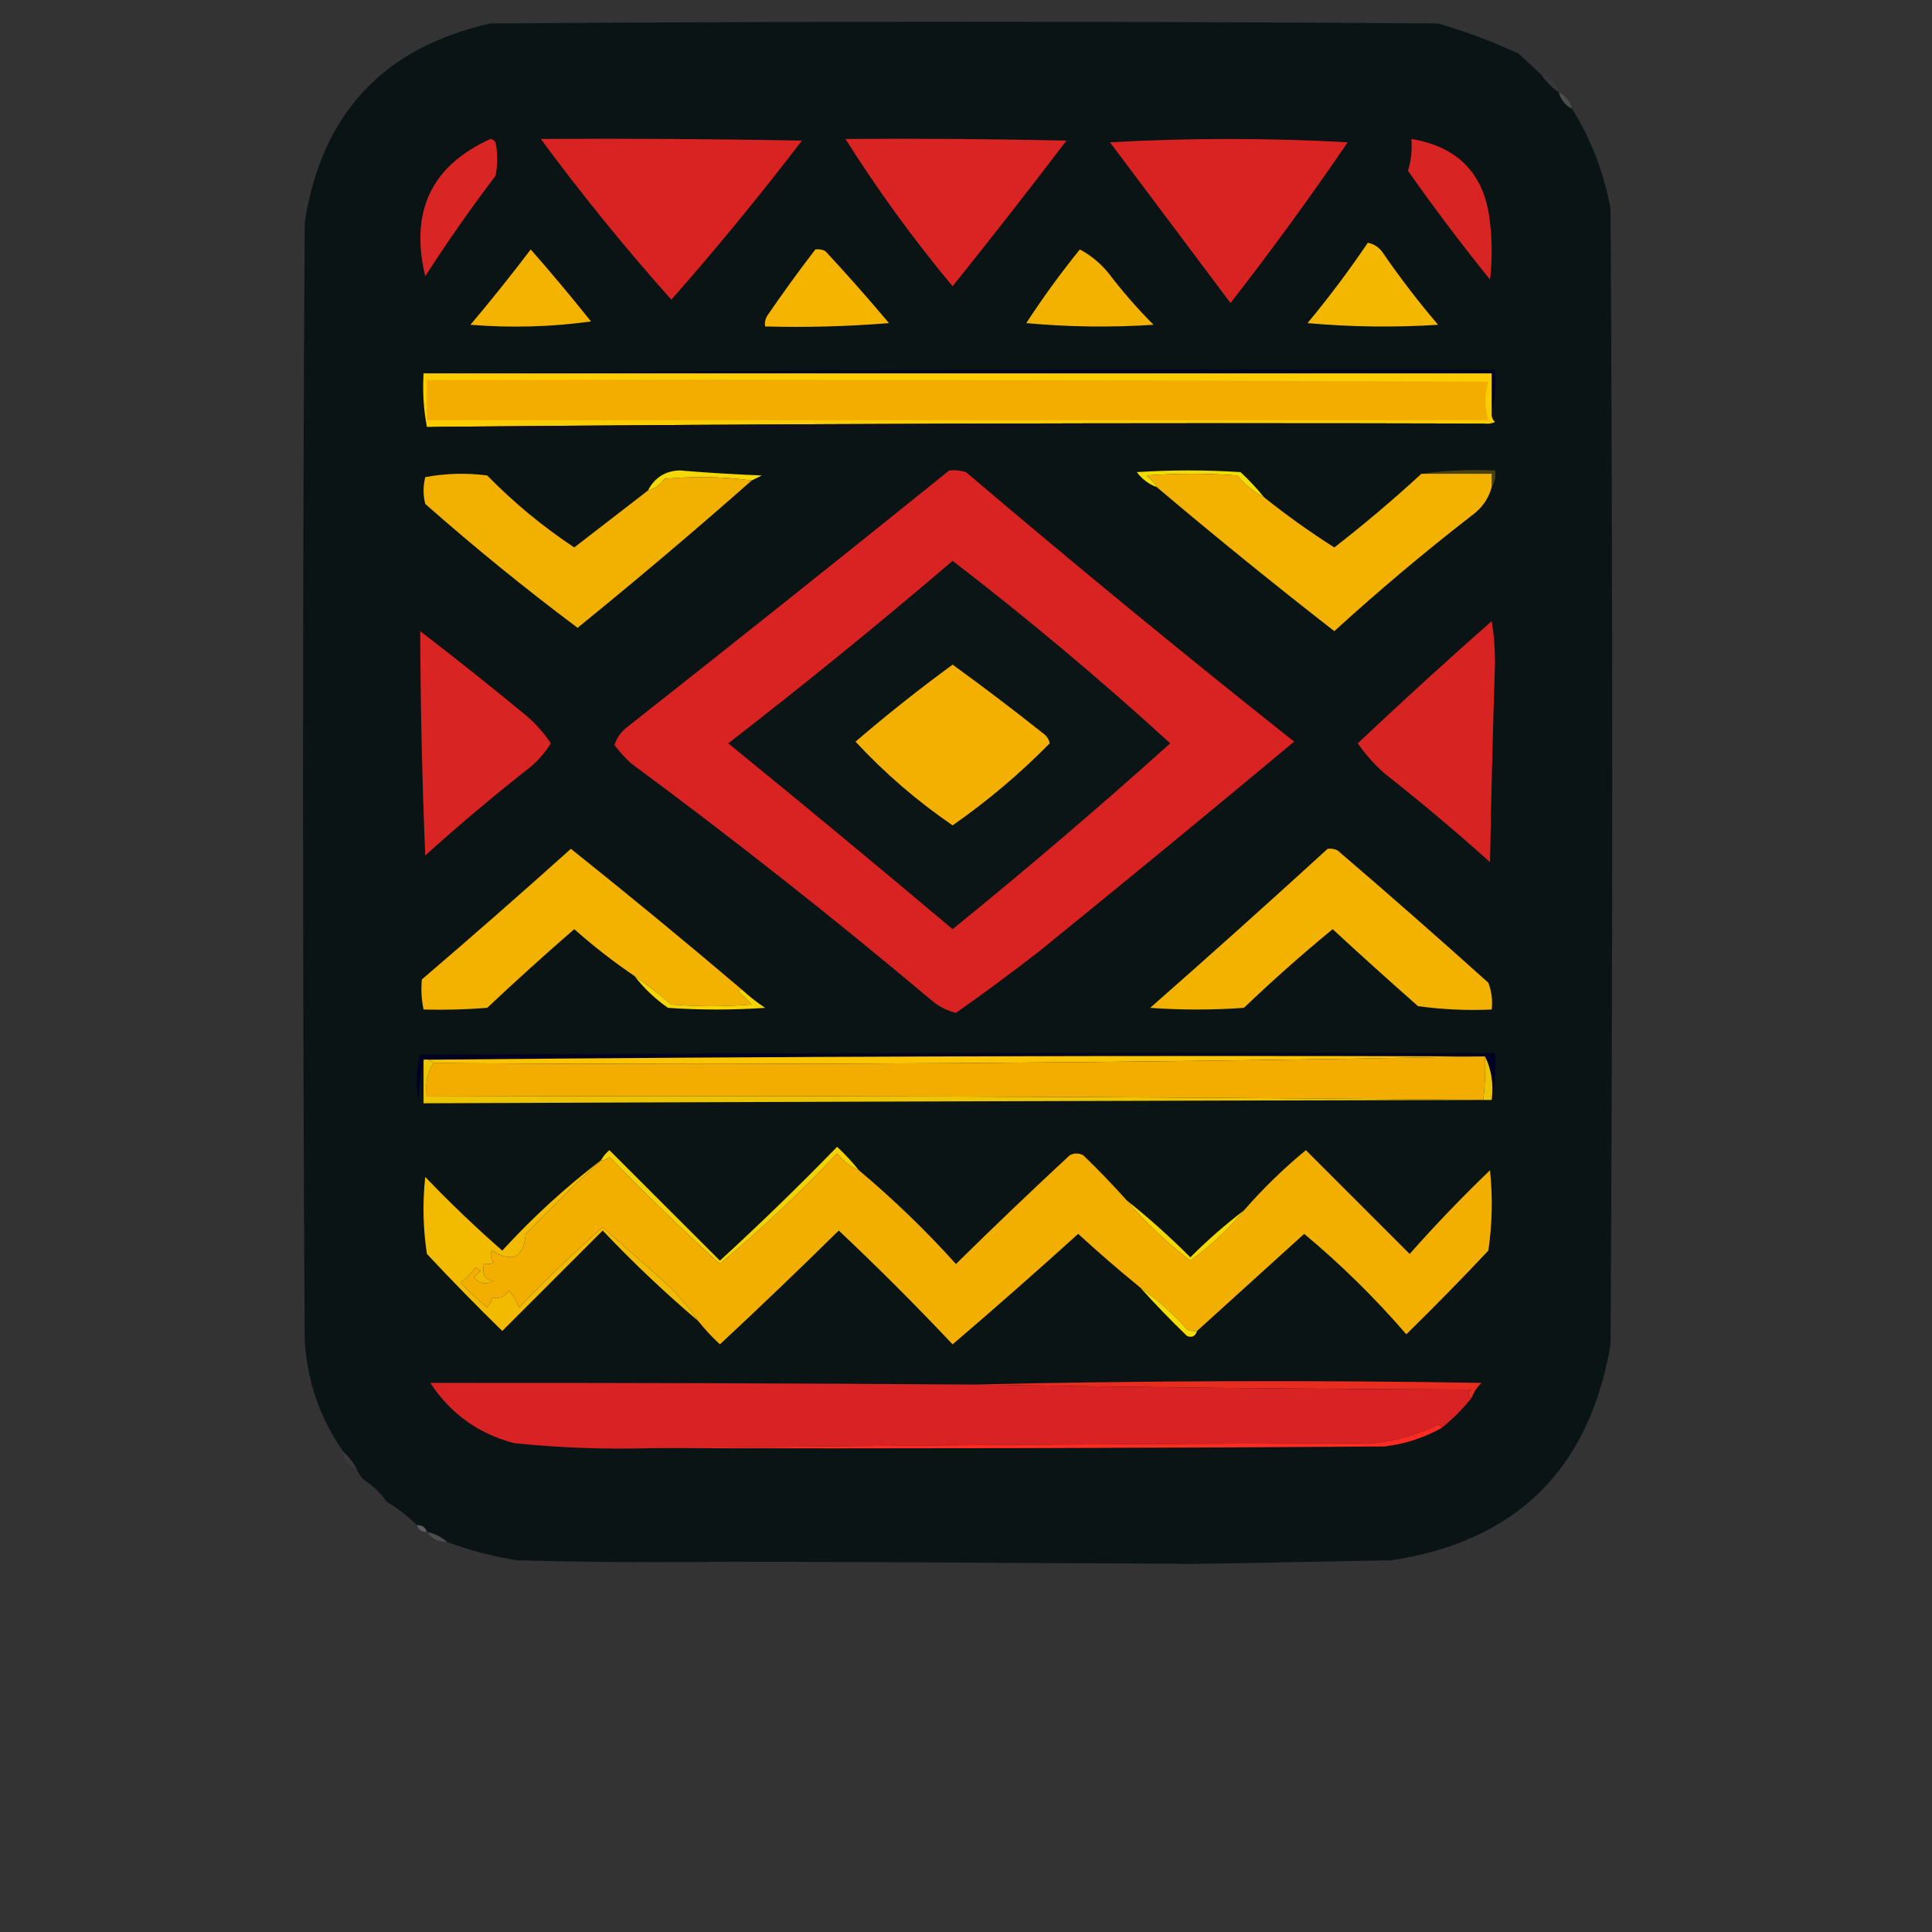 <?xml version="1.0" encoding="utf-8"?>
<svg xmlns="http://www.w3.org/2000/svg" version="1.1" width="577px" height="577px" style="shape-rendering:geometricPrecision; text-rendering:geometricPrecision; image-rendering:optimizeQuality; fill-rule:evenodd; clip-rule:evenodd">
  <rect width="100%" height="100%" fill="#333333" stroke="none"/>
  <g>
    <path style="opacity:1" fill="#0a1414" d="M 460.5 22.5 C 461.833 24.5 463.5 26.167 465.5 27.5 C 466.08 29.749 467.413 31.415 469.5 32.5 C 475.247 41.678 479.08 51.678 481 62.5 C 481.667 175.5 481.667 288.5 481 401.5 C 474.666 438.835 452.833 460.335 415.5 466 C 394.167 466.333 351.569 467.353 351.5 467 C 351.76 467.095 211.186 466.128 210.5 466.5 C 191.83 466.667 173.164 466.5 154.5 466 C 147.286 464.871 140.286 463.038 133.5 460.5 C 131.819 458.992 129.819 457.992 127.5 457.5 C 127.027 456.094 126.027 455.427 124.5 455.5 C 121.792 452.791 118.792 450.458 115.5 448.5 C 113.833 446.167 111.833 444.167 109.5 442.5 C 108.026 441.564 107.026 440.23 106.5 438.5 C 105.396 436.611 104.063 434.945 102.5 433.5 C 95.622 423.705 91.789 412.705 91 400.5 C 90.333 289.167 90.333 177.833 91 66.5 C 95.988 34.002 114.488 14.169 146.5 7 C 240.833 6.333 335.167 6.333 429.5 7 C 437.727 9.39 445.727 12.39 453.5 16 C 455.907 18.183 458.24 20.35 460.5 22.5 Z"/>
  </g>
  <g>
    <path style="opacity:0.027" fill="#fbfcfb" d="M 460.5,22.5 C 463.167,23.167 464.833,24.833 465.5,27.5C 463.5,26.167 461.833,24.5 460.5,22.5 Z"/>
  </g>
  <g>
    <path style="opacity:0.145" fill="#dadcda" d="M 465.5,27.5 C 467.587,28.585 468.92,30.251 469.5,32.5C 467.413,31.415 466.08,29.749 465.5,27.5 Z"/>
  </g>
  <g>
    <path style="opacity:1" fill="#da2323" d="M 252.5,41.5 C 274.503,41.333 296.503,41.5 318.5,42C 307.327,56.667 295.993,71.168 284.5,85.5C 272.848,71.521 262.181,56.854 252.5,41.5 Z"/>
  </g>
  <g>
    <path style="opacity:1" fill="#d92323" d="M 331.5,42.5 C 355.003,41.171 378.67,41.171 402.5,42.5C 391.31,58.892 379.644,74.892 367.5,90.5C 355.491,74.47 343.491,58.47 331.5,42.5 Z"/>
  </g>
  <g>
    <path style="opacity:1" fill="#d92323" d="M 161.5,41.5 C 187.502,41.333 213.502,41.5 239.5,42C 227.037,58.294 214.037,74.128 200.5,89.5C 186.726,74.066 173.726,58.066 161.5,41.5 Z"/>
  </g>
  <g>
    <path style="opacity:1" fill="#d82423" d="M 421.5,41.5 C 435.693,43.859 443.526,52.193 445,66.5C 445.667,72.167 445.667,77.833 445,83.5C 436.469,72.936 428.302,62.102 420.5,51C 421.451,47.943 421.784,44.777 421.5,41.5 Z"/>
  </g>
  <g>
    <path style="opacity:1" fill="#d92523" d="M 146.5,41.5 C 147.117,41.611 147.617,41.944 148,42.5C 148.667,45.833 148.667,49.167 148,52.5C 140.611,62.224 133.611,72.224 127,82.5C 122.345,63.152 128.845,49.485 146.5,41.5 Z"/>
  </g>
  <g>
    <path style="opacity:1" fill="#f4b700" d="M 408.5,72.5 C 410.371,72.859 411.871,73.859 413,75.5C 418.117,82.952 423.617,90.118 429.5,97C 416.487,97.833 403.487,97.666 390.5,96.5C 396.933,88.746 402.933,80.746 408.5,72.5 Z"/>
  </g>
  <g>
    <path style="opacity:1" fill="#f3b300" d="M 158.5,74.5 C 164.636,81.476 170.636,88.643 176.5,96C 164.656,97.643 152.656,97.976 140.5,97C 146.714,89.625 152.714,82.125 158.5,74.5 Z"/>
  </g>
  <g>
    <path style="opacity:1" fill="#f4b200" d="M 322.5,74.5 C 325.731,76.22 328.564,78.553 331,81.5C 335.146,86.947 339.646,92.114 344.5,97C 331.82,97.833 319.154,97.666 306.5,96.5C 311.471,88.868 316.805,81.535 322.5,74.5 Z"/>
  </g>
  <g>
    <path style="opacity:1" fill="#f4b400" d="M 243.5,74.5 C 244.552,74.35 245.552,74.517 246.5,75C 253.019,82.018 259.353,89.185 265.5,96.5C 253.185,97.499 240.851,97.832 228.5,97.5C 228.351,96.448 228.517,95.448 229,94.5C 233.665,87.675 238.498,81.008 243.5,74.5 Z"/>
  </g>
  <g>
    <path style="opacity:1" fill="#000121" d="M 445.5,123.5 C 445.5,119.5 445.5,115.5 445.5,111.5C 339.167,111.5 232.833,111.5 126.5,111.5C 232.43,110.5 339.096,110.167 446.5,110.5C 446.818,115.032 446.485,119.366 445.5,123.5 Z"/>
  </g>
  <g>
    <path style="opacity:1" fill="#fbcd00" d="M 126.5,111.5 C 232.833,111.5 339.167,111.5 445.5,111.5C 445.5,115.5 445.5,119.5 445.5,123.5C 445.414,124.496 445.748,125.329 446.5,126C 445.552,126.483 444.552,126.649 443.5,126.5C 338.161,126.212 232.828,126.545 127.5,127.5C 126.512,122.36 126.179,117.026 126.5,111.5 Z"/>
  </g>
  <g>
    <path style="opacity:1" fill="#f3ad00" d="M 127.5,113.5 C 233.167,113.333 338.834,113.5 444.5,114C 443.363,117.784 443.363,121.618 444.5,125.5C 338.833,125.5 233.167,125.5 127.5,125.5C 127.5,121.5 127.5,117.5 127.5,113.5 Z"/>
  </g>
  <g>
    <path style="opacity:1" fill="#0f101b" d="M 443.5,126.5 C 355.667,127.33 267.667,127.997 179.5,128.5C 161.997,128.5 144.663,128.167 127.5,127.5C 232.828,126.545 338.161,126.212 443.5,126.5 Z"/>
  </g>
  <g>
    <path style="opacity:1" fill="#f2dd03" d="M 377.5,148.5 C 374.437,146.949 371.771,144.782 369.5,142C 360.5,141.333 351.5,141.333 342.5,142C 343.71,143.039 344.71,144.206 345.5,145.5C 343.114,144.627 341.114,143.127 339.5,141C 349.833,140.333 360.167,140.333 370.5,141C 373.039,143.37 375.372,145.87 377.5,148.5 Z"/>
  </g>
  <g>
    <path style="opacity:1" fill="#494111" d="M 424.5,141.5 C 431.648,140.508 438.981,140.175 446.5,140.5C 446.784,142.415 446.451,144.081 445.5,145.5C 445.5,144.167 445.5,142.833 445.5,141.5C 438.5,141.5 431.5,141.5 424.5,141.5 Z"/>
  </g>
  <g>
    <path style="opacity:1" fill="#f6d903" d="M 224.5,143.5 C 216.01,142.343 207.343,142.176 198.5,143C 197.211,144.802 195.544,145.969 193.5,146.5C 195.533,142.622 198.7,140.622 203,140.5C 211.154,141.183 219.32,141.683 227.5,142C 226.473,142.513 225.473,143.013 224.5,143.5 Z"/>
  </g>
  <g>
    <path style="opacity:1" fill="#d92323" d="M 283.5,140.5 C 285.199,140.34 286.866,140.506 288.5,141C 320.755,168.43 353.422,195.263 386.5,221.5C 361.337,242.492 336.004,263.326 310.5,284C 302.282,290.393 293.949,296.56 285.5,302.5C 282.893,301.863 280.56,300.696 278.5,299C 249.227,274.369 219.227,250.703 188.5,228C 186.649,226.316 184.982,224.483 183.5,222.5C 184.253,220.247 185.586,218.413 187.5,217C 219.687,191.636 251.687,166.136 283.5,140.5 Z"/>
  </g>
  <g>
    <path style="opacity:1" fill="#f2b000" d="M 193.5,146.5 C 195.544,145.969 197.211,144.802 198.5,143C 207.343,142.176 216.01,142.343 224.5,143.5C 207.504,158.49 190.171,173.156 172.5,187.5C 156.796,175.744 141.629,163.411 127,150.5C 126.333,147.833 126.333,145.167 127,142.5C 133.084,141.358 139.251,141.191 145.5,142C 153.413,150.08 162.08,157.247 171.5,163.5C 178.871,157.785 186.204,152.119 193.5,146.5 Z"/>
  </g>
  <g>
    <path style="opacity:1" fill="#f3b100" d="M 377.5,148.5 C 384.21,153.872 391.21,158.872 398.5,163.5C 407.453,156.55 416.12,149.217 424.5,141.5C 431.5,141.5 438.5,141.5 445.5,141.5C 445.5,142.833 445.5,144.167 445.5,145.5C 444.564,148.959 442.564,151.793 439.5,154C 425.394,164.936 411.727,176.436 398.5,188.5C 380.5,174.492 362.833,160.159 345.5,145.5C 344.71,144.206 343.71,143.039 342.5,142C 351.5,141.333 360.5,141.333 369.5,142C 371.771,144.782 374.437,146.949 377.5,148.5 Z"/>
  </g>
  <g>
    <path style="opacity:1" fill="#0b1515" d="M 284.5,167.5 C 306.879,184.703 328.546,202.87 349.5,222C 328.275,241.062 306.608,259.562 284.5,277.5C 262.312,258.811 239.979,240.311 217.5,222C 240.312,204.348 262.645,186.181 284.5,167.5 Z"/>
  </g>
  <g>
    <path style="opacity:1" fill="#d82323" d="M 445.5,185.5 C 446.166,189.486 446.499,193.653 446.5,198C 445.844,217.829 445.344,237.662 445,257.5C 434.778,248.31 424.278,239.477 413.5,231C 410.449,228.286 407.782,225.286 405.5,222C 418.616,209.606 431.949,197.44 445.5,185.5 Z"/>
  </g>
  <g>
    <path style="opacity:1" fill="#d82423" d="M 125.5,188.5 C 136.292,196.786 146.959,205.286 157.5,214C 160.219,216.382 162.553,219.049 164.5,222C 162.888,224.616 160.888,226.95 158.5,229C 147.707,237.457 137.207,246.291 127,255.5C 126.074,233.175 125.574,210.842 125.5,188.5 Z"/>
  </g>
  <g>
    <path style="opacity:1" fill="#f3b000" d="M 284.5,198.5 C 293.605,205.093 302.605,211.926 311.5,219C 312.574,219.739 313.241,220.739 313.5,222C 304.628,231.033 294.961,239.2 284.5,246.5C 273.923,239.259 264.257,230.926 255.5,221.5C 264.898,213.429 274.564,205.762 284.5,198.5 Z"/>
  </g>
  <g>
    <path style="opacity:1" fill="#f3b100" d="M 396.5,253.5 C 397.552,253.351 398.552,253.517 399.5,254C 414.648,266.98 429.648,280.147 444.5,293.5C 445.48,296.086 445.813,298.753 445.5,301.5C 438.137,301.831 430.803,301.497 423.5,300.5C 414.928,292.956 406.428,285.289 398,277.5C 388.903,284.977 380.07,292.81 371.5,301C 362.167,301.667 352.833,301.667 343.5,301C 361.361,285.301 379.028,269.468 396.5,253.5 Z"/>
  </g>
  <g>
    <path style="opacity:1" fill="#f3b200" d="M 221.5,295.5 C 221.062,295.435 220.728,295.601 220.5,296C 221.833,297.333 223.167,298.667 224.5,300C 216.5,300.667 208.5,300.667 200.5,300C 196.939,296.927 193.272,294.094 189.5,291.5C 183.251,287.263 177.251,282.597 171.5,277.5C 162.684,285.148 154.017,292.982 145.5,301C 139.175,301.5 132.842,301.666 126.5,301.5C 125.865,298.507 125.699,295.507 126,292.5C 140.981,279.686 155.815,266.686 170.5,253.5C 187.755,267.28 204.755,281.28 221.5,295.5 Z"/>
  </g>
  <g>
    <path style="opacity:1" fill="#f6d502" d="M 189.5,291.5 C 193.272,294.094 196.939,296.927 200.5,300C 208.5,300.667 216.5,300.667 224.5,300C 223.167,298.667 221.833,297.333 220.5,296C 220.728,295.601 221.062,295.435 221.5,295.5C 223.671,297.5 226.004,299.334 228.5,301C 218.833,301.667 209.167,301.667 199.5,301C 195.666,298.332 192.333,295.165 189.5,291.5 Z"/>
  </g>
  <g>
    <path style="opacity:1" fill="#000022" d="M 445.5,328.5 C 446.097,323.706 445.43,319.373 443.5,315.5C 443.167,315.5 442.833,315.5 442.5,315.5C 336.999,315.167 231.665,315.501 126.5,316.5C 125.676,320.312 125.176,324.312 125,328.5C 124.201,323.913 124.368,319.413 125.5,315C 232.499,314.5 339.499,314.333 446.5,314.5C 446.819,319.363 446.486,324.03 445.5,328.5 Z"/>
  </g>
  <g>
    <path style="opacity:1" fill="#fac500" d="M 126.5,316.5 C 231.665,315.501 336.999,315.167 442.5,315.5C 338.505,317.498 234.172,318.165 129.5,317.5C 128.791,316.596 127.791,316.263 126.5,316.5 Z"/>
  </g>
  <g>
    <path style="opacity:1" fill="#f3ac00" d="M 442.5,315.5 C 442.833,315.5 443.167,315.5 443.5,315.5C 443.666,319.846 443.499,324.179 443,328.5C 337.904,327.501 232.737,327.168 127.5,327.5C 126.931,323.671 127.598,320.337 129.5,317.5C 234.172,318.165 338.505,317.498 442.5,315.5 Z"/>
  </g>
  <g>
    <path style="opacity:1" fill="#edc402" d="M 443.5,315.5 C 445.43,319.373 446.097,323.706 445.5,328.5C 339.331,328.734 232.998,329.068 126.5,329.5C 126.5,325.167 126.5,320.833 126.5,316.5C 127.791,316.263 128.791,316.596 129.5,317.5C 127.598,320.337 126.931,323.671 127.5,327.5C 232.737,327.168 337.904,327.501 443,328.5C 443.499,324.179 443.666,319.846 443.5,315.5 Z"/>
  </g>
  <g>
    <path style="opacity:1" fill="#f3bb00" d="M 179.5,346.5 C 171.895,353.603 164.395,360.937 157,368.5C 156.354,375.625 153.02,377.292 147,373.5C 146.316,374.784 146.483,375.951 147.5,377C 146.552,377.483 145.552,377.649 144.5,377.5C 143.947,380.794 144.947,382.46 147.5,382.5C 145.276,383.78 143.276,383.447 141.5,381.5C 142.167,380.833 142.833,380.167 143.5,379.5C 143,379.167 142.5,378.833 142,378.5C 140.978,380.141 139.478,381.641 137.5,383C 140.016,385.683 142.683,388.183 145.5,390.5C 146.251,389.624 146.751,388.624 147,387.5C 148.873,388.089 150.54,387.422 152,385.5C 153.316,386.974 154.316,388.641 155,390.5C 163.042,382.123 171.375,374.123 180,366.5C 185.822,371.654 191.655,376.82 197.5,382C 201.77,385.761 205.437,389.928 208.5,394.5C 198.567,386.07 189.067,377.07 180,367.5C 170,377.5 160,387.5 150,397.5C 142.346,390.012 134.846,382.346 127.5,374.5C 126.335,366.855 126.169,359.188 127,351.5C 134.364,359.198 142.03,366.531 150,373.5C 159.124,363.534 168.958,354.534 179.5,346.5 Z"/>
  </g>
  <g>
    <path style="opacity:1" fill="#f2d202" d="M 256.5,349.5 C 253.944,348.457 251.777,346.79 250,344.5C 238.925,356.245 227.259,367.245 215,377.5C 203.708,367.209 192.708,356.542 182,345.5C 181.329,346.252 180.496,346.586 179.5,346.5C 180.122,345.373 180.955,344.373 182,343.5C 193,354.5 204,365.5 215,376.5C 226.971,365.53 238.638,354.196 250,342.5C 252.372,344.703 254.539,347.037 256.5,349.5 Z"/>
  </g>
  <g>
    <path style="opacity:1" fill="#f3af00" d="M 357.5,397.5 C 356.448,397.649 355.448,397.483 354.5,397C 350.24,392.232 345.573,388.066 340.5,384.5C 334.194,379.363 328.027,374.03 322,368.5C 309.66,379.673 297.16,390.673 284.5,401.5C 273.527,389.86 262.194,378.527 250.5,367.5C 238.818,379.016 226.985,390.349 215,401.5C 212.628,399.297 210.461,396.963 208.5,394.5C 205.437,389.928 201.77,385.761 197.5,382C 191.655,376.82 185.822,371.654 180,366.5C 171.375,374.123 163.042,382.123 155,390.5C 154.316,388.641 153.316,386.974 152,385.5C 150.54,387.422 148.873,388.089 147,387.5C 146.751,388.624 146.251,389.624 145.5,390.5C 142.683,388.183 140.016,385.683 137.5,383C 139.478,381.641 140.978,380.141 142,378.5C 142.5,378.833 143,379.167 143.5,379.5C 142.833,380.167 142.167,380.833 141.5,381.5C 143.276,383.447 145.276,383.78 147.5,382.5C 144.947,382.46 143.947,380.794 144.5,377.5C 145.552,377.649 146.552,377.483 147.5,377C 146.483,375.951 146.316,374.784 147,373.5C 153.02,377.292 156.354,375.625 157,368.5C 164.395,360.937 171.895,353.603 179.5,346.5C 180.496,346.586 181.329,346.252 182,345.5C 192.708,356.542 203.708,367.209 215,377.5C 227.259,367.245 238.925,356.245 250,344.5C 251.777,346.79 253.944,348.457 256.5,349.5C 266.807,358.14 276.473,367.473 285.5,377.5C 296.682,366.484 308.015,355.651 319.5,345C 320.833,344.333 322.167,344.333 323.5,345C 328.037,349.369 332.37,353.869 336.5,358.5C 342.163,365.162 348.496,371.162 355.5,376.5C 361.455,372.213 366.789,367.213 371.5,361.5C 377.163,355.004 383.329,349.004 390,343.5C 400.279,353.779 410.613,364.113 421,374.5C 428.636,365.863 436.636,357.53 445,349.5C 445.832,357.521 445.665,365.521 444.5,373.5C 436.542,381.959 428.375,390.292 420,398.5C 410.65,387.65 400.483,377.65 389.5,368.5C 378.813,378.189 368.147,387.855 357.5,397.5 Z"/>
  </g>
  <g>
    <path style="opacity:1" fill="#f6d701" d="M 336.5,358.5 C 343.091,363.751 349.425,369.418 355.5,375.5C 360.577,370.416 365.91,365.749 371.5,361.5C 366.789,367.213 361.455,372.213 355.5,376.5C 348.496,371.162 342.163,365.162 336.5,358.5 Z"/>
  </g>
  <g>
    <path style="opacity:1" fill="#f5db01" d="M 340.5,384.5 C 345.573,388.066 350.24,392.232 354.5,397C 355.448,397.483 356.448,397.649 357.5,397.5C 356.998,399.085 355.998,399.585 354.5,399C 349.63,394.298 344.963,389.465 340.5,384.5 Z"/>
  </g>
  <g>
    <path style="opacity:1" fill="#e82c1f" d="M 439.5,417.5 C 438.226,416.811 438.226,415.977 439.5,415C 389.665,414.833 339.998,414.333 290.5,413.5C 341.175,412.334 391.841,412.168 442.5,413C 441.117,414.271 440.117,415.771 439.5,417.5 Z"/>
  </g>
  <g>
    <path style="opacity:1" fill="#d82224" d="M 290.5,413.5 C 339.998,414.333 389.665,414.833 439.5,415C 438.226,415.977 438.226,416.811 439.5,417.5C 436.833,420.833 433.833,423.833 430.5,426.5C 430.44,425.957 430.107,425.624 429.5,425.5C 423.497,428.445 417.164,430.278 410.5,431C 338.332,431.167 266.332,431.667 194.5,432.5C 180.782,432.906 167.115,432.406 153.5,431C 142.864,428.184 134.531,422.184 128.5,413C 182.499,412.953 236.499,413.12 290.5,413.5 Z"/>
  </g>
  <g>
    <path style="opacity:1" fill="#fd2b21" d="M 430.5,426.5 C 425.218,429.427 419.551,431.261 413.5,432C 340.501,432.5 267.501,432.667 194.5,432.5C 266.332,431.667 338.332,431.167 410.5,431C 417.164,430.278 423.497,428.445 429.5,425.5C 430.107,425.624 430.44,425.957 430.5,426.5 Z"/>
  </g>
  <g>
    <path style="opacity:0.035" fill="#f9fafa" d="M 102.5,433.5 C 104.063,434.945 105.396,436.611 106.5,438.5C 104.003,437.871 102.67,436.204 102.5,433.5 Z"/>
  </g>
  <g/>
  <g/>
  <g>
    <path style="opacity:0.227" fill="#f3f4f3" d="M 124.5,455.5 C 126.027,455.427 127.027,456.094 127.5,457.5C 125.973,457.573 124.973,456.906 124.5,455.5 Z"/>
  </g>
  <g>
    <path style="opacity:0.133" fill="#faf9fa" d="M 127.5,457.5 C 129.819,457.992 131.819,458.992 133.5,460.5C 130.911,460.539 128.911,459.539 127.5,457.5 Z"/>
  </g>
</svg>